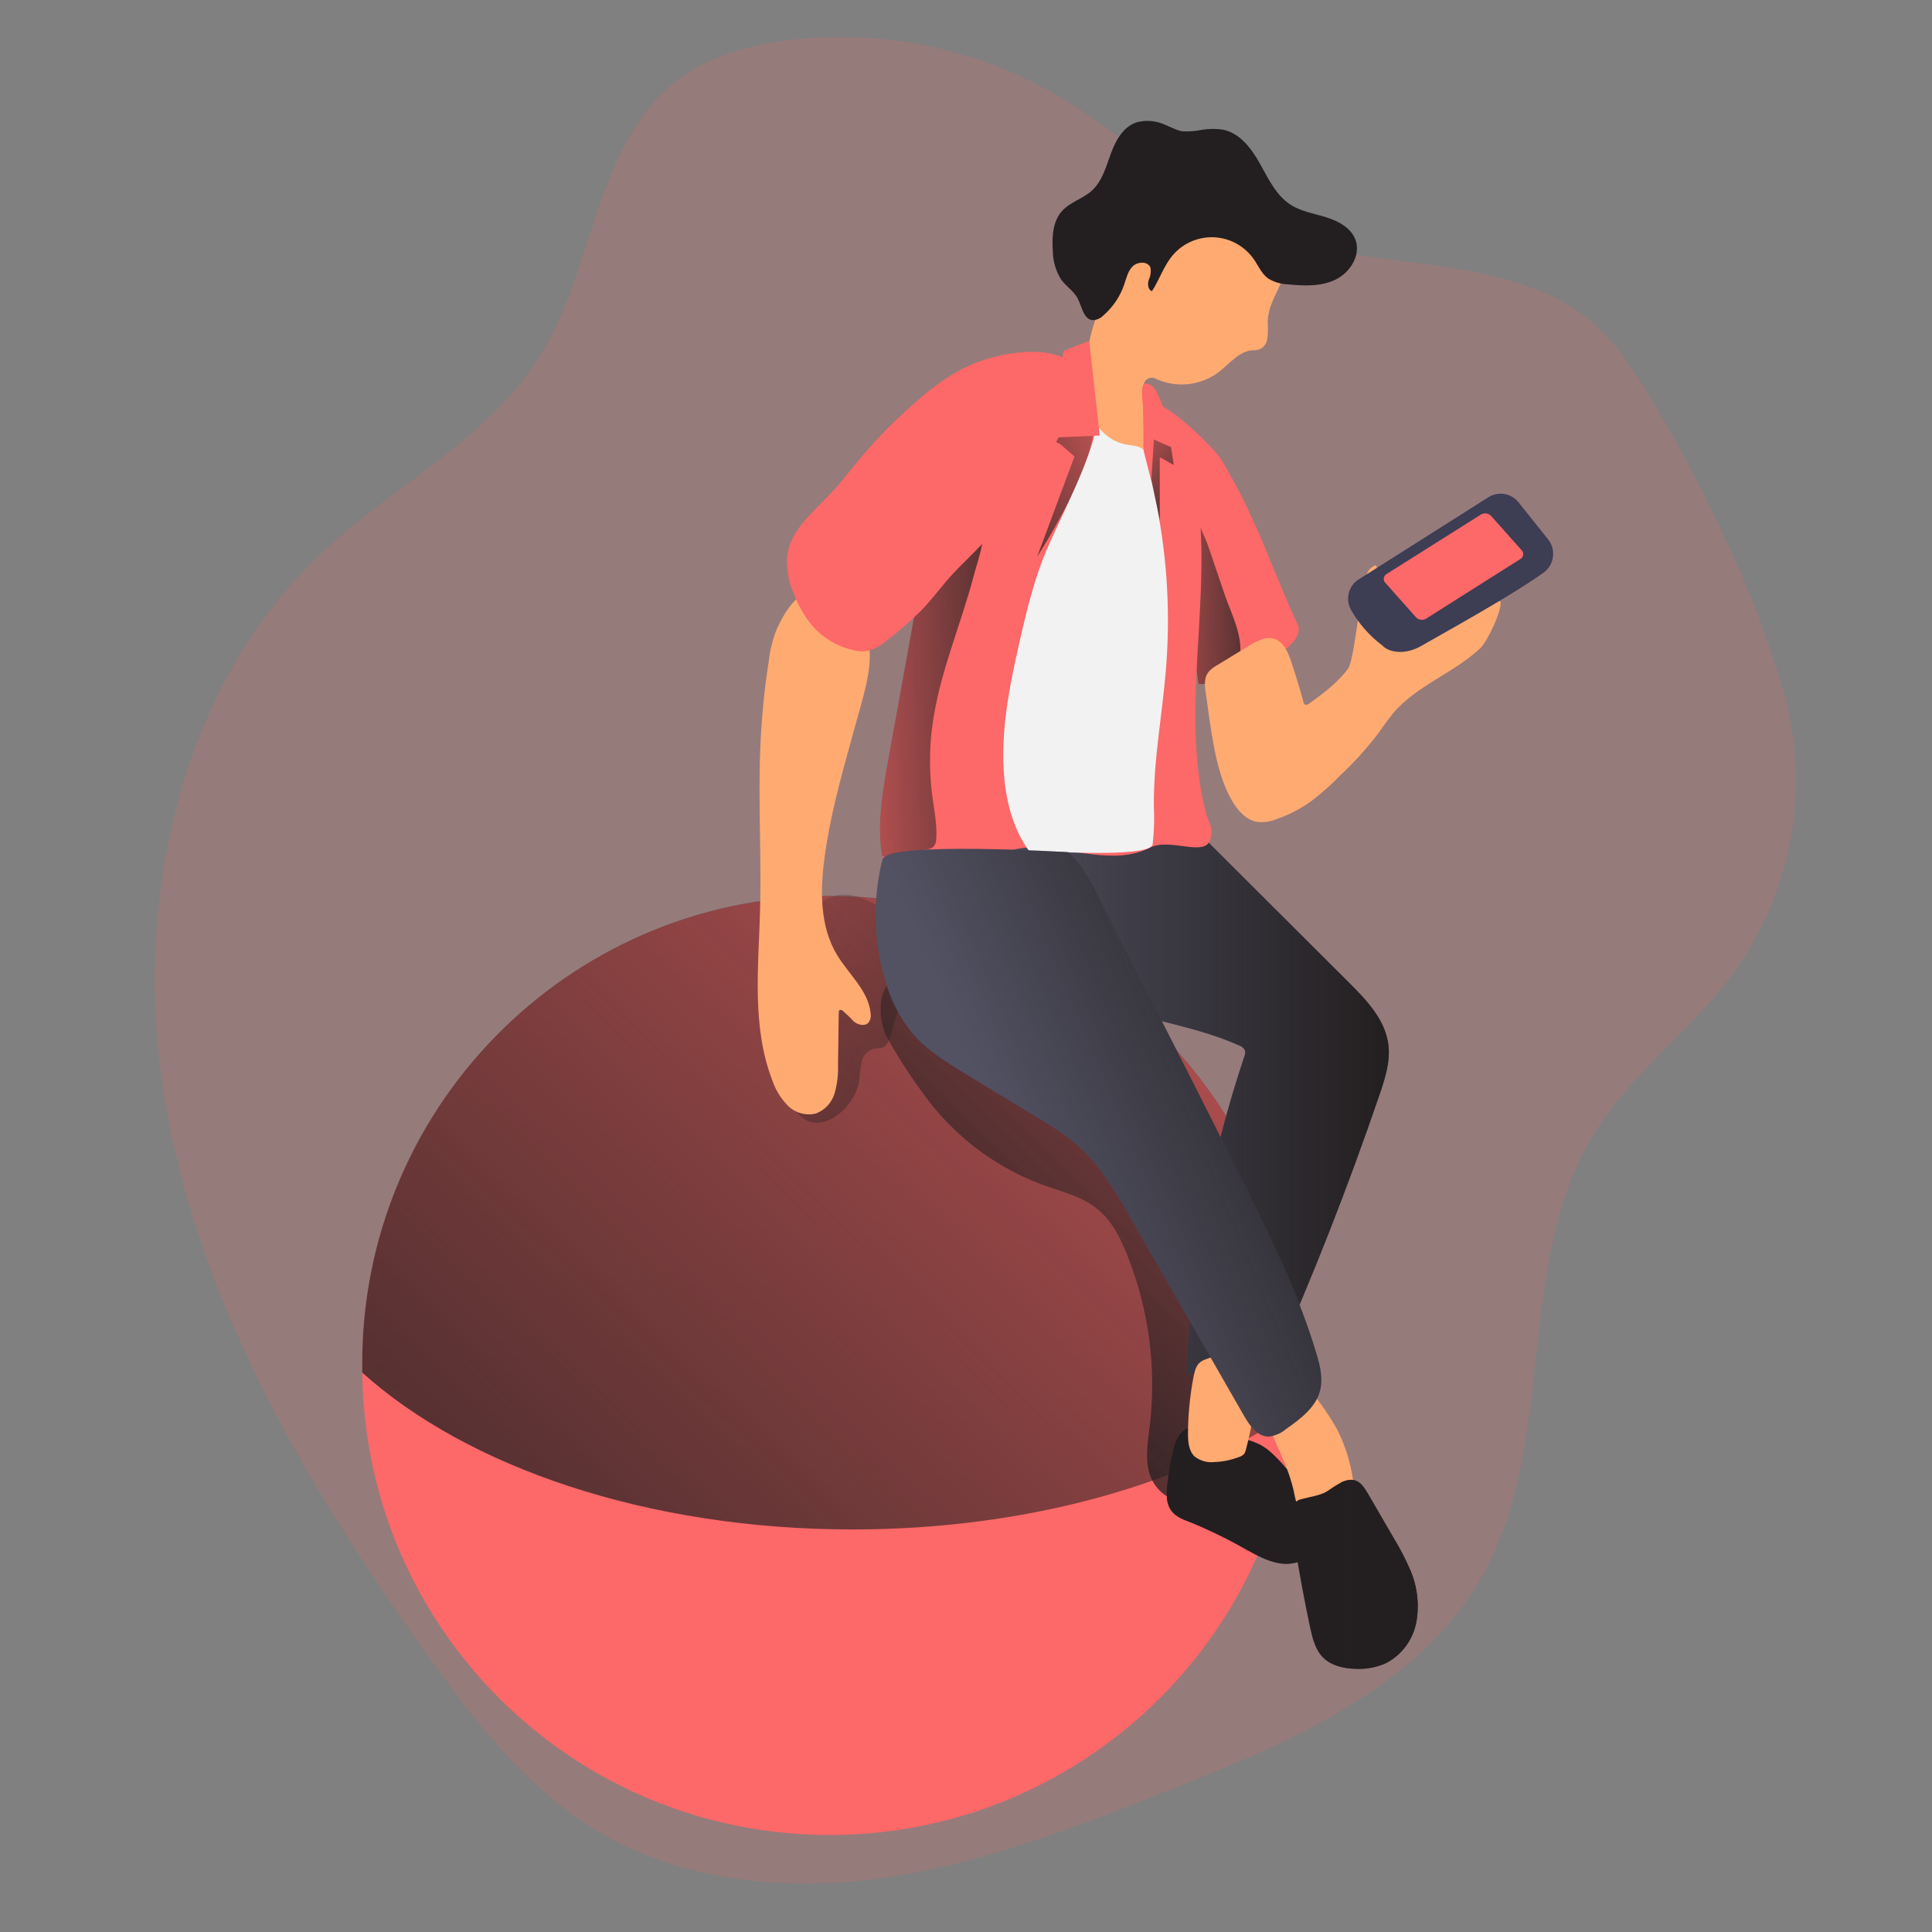 <svg transform="scale(1)" id="_0323_notifications" xmlns="http://www.w3.org/2000/svg" xmlns:xlink="http://www.w3.org/1999/xlink" viewBox="0 0 500 500" class="show_show__wrapper__graphic__5Waiy "><rect x="0" y="0" width="500" height="500" fill="#808080" stroke="none"/><title>React</title><defs><style>.cls-1{fill:none;}.cls-1,.cls-2,.cls-3,.cls-4,.cls-5,.cls-6,.cls-7,.cls-8,.cls-9,.cls-10,.cls-11,.cls-12,.cls-13,.cls-14,.cls-15,.cls-16,.cls-17,.cls-18,.cls-19{stroke-width:0px;}.cls-2{fill:url(#linear-gradient);}.cls-3{isolation:isolate;opacity:.18;}.cls-3,.cls-19{fill:#fd6868;}.cls-4{fill:url(#linear-gradient-11);}.cls-5{fill:url(#linear-gradient-10);}.cls-6{fill:url(#linear-gradient-4);}.cls-7{fill:url(#linear-gradient-2);}.cls-8{fill:url(#linear-gradient-3);}.cls-9{fill:url(#linear-gradient-8);}.cls-10{fill:url(#linear-gradient-9);}.cls-11{fill:url(#linear-gradient-7);}.cls-12{fill:url(#linear-gradient-5);}.cls-13{fill:url(#linear-gradient-6);}.cls-14{fill:#f2f2f2;}.cls-15{fill:#525263;}.cls-16{fill:#3d3d54;}.cls-17{fill:#231f20;}.cls-18{fill:#ffaa71;}</style><linearGradient id="linear-gradient" x1="521.73" y1="2948.17" x2="144.92" y2="2554.58" gradientTransform="translate(-87.44 3053.11) scale(1 -1)" gradientUnits="userSpaceOnUse"><stop offset="0" stop-color="#231f20" stop-opacity="0"></stop><stop offset="1" stop-color="#231f20"></stop></linearGradient><linearGradient id="linear-gradient-2" x1="421.27" y1="2800.51" x2="313.11" y2="2687.53" xlink:href="#linear-gradient"></linearGradient><linearGradient id="linear-gradient-3" x1="263.69" y1="2817.03" x2="409.87" y2="2725.48" xlink:href="#linear-gradient"></linearGradient><linearGradient id="linear-gradient-4" x1="371.87" y1="2899.71" x2="421.39" y2="2900.47" xlink:href="#linear-gradient"></linearGradient><linearGradient id="linear-gradient-5" x1="333.07" y1="2767.04" x2="446.87" y2="2767.04" xlink:href="#linear-gradient"></linearGradient><linearGradient id="linear-gradient-6" x1="435.47" y1="2659.26" x2="404.16" y2="2667.3" xlink:href="#linear-gradient"></linearGradient><linearGradient id="linear-gradient-7" x1="421.95" y1="2645.66" x2="454.41" y2="2645.66" xlink:href="#linear-gradient"></linearGradient><linearGradient id="linear-gradient-8" x1="312.67" y1="2951.08" x2="346.14" y2="2923.24" gradientTransform="translate(-31 3058.45) scale(1 -1)" xlink:href="#linear-gradient"></linearGradient><linearGradient id="linear-gradient-9" x1="391.15" y1="2946.98" x2="329.3" y2="2922.49" xlink:href="#linear-gradient"></linearGradient><linearGradient id="linear-gradient-10" x1="286.83" y1="2875.31" x2="363.46" y2="2877.97" xlink:href="#linear-gradient"></linearGradient><linearGradient id="linear-gradient-11" x1="350.86" y1="2749.83" x2="436.8" y2="2785.97" xlink:href="#linear-gradient"></linearGradient></defs><g id="background"><path class="cls-3" d="M462.16,181.08c6.16,24.41,1.22,50.3-13.5,70.72-10.86,14.78-26.34,25.84-35.99,41.4-20.84,33.61-9.65,79.5-28.77,114.12-15.98,28.96-49.08,43.19-79.82,55.4-24.14,9.58-48.51,19.22-74.1,23.09-25.58,3.86-53.1,1.41-75.27-11.9-18.28-10.95-31.71-28.3-44.12-45.63-30.49-42.63-58.06-89.06-67.42-140.64-9.36-51.58,2.32-109.43,40.72-145.11,18.69-17.38,43.18-29.36,56.37-51.21,13.84-22.93,14.03-54.92,35.55-70.9,7.94-5.9,17.81-8.64,27.61-9.94,23.59-3.04,47.53,1.57,68.31,13.14,21.08,11.81,38.39,30.59,61.35,38.15,29.72,9.79,67.87,2.27,87.62,31.23,15.87,23.29,34.39,60.95,41.44,88.08Z"></path></g><g id="ball"><path class="cls-19" d="M335.61,354.01c0,3.69-.18,7.33-.51,10.93-6.06,66.51-64.9,115.51-131.41,109.45-61.77-5.63-109.26-57.08-109.94-119.1v-1.21c-.67-66.79,52.94-121.48,119.73-122.14,66.79-.67,121.48,52.94,122.14,119.73,0,.81,0,1.61,0,2.42v-.07Z"></path><path class="cls-2" d="M335.61,354.01c0,3.69-.18,7.33-.51,10.93-27.83,18.93-68.79,30.88-114.46,30.88-53.1,0-99.75-16.13-126.89-40.6v-1.21c-.67-66.79,52.94-121.48,119.73-122.14,66.79-.67,121.48,52.94,122.14,119.73,0,.81,0,1.61,0,2.42h-.01Z"></path></g><g id="character"><path class="cls-7" d="M270.13,306.73c4.83,1.74,10.08,2.98,14.03,6.28,3.51,2.91,5.65,7.12,7.37,11.33,5.75,14.13,7.83,29.5,6.03,44.65-.48,4.03-1.21,8.18-.16,12.07s4.63,7.53,8.66,7.05c5.59-11.1,5.71-24.06,5.72-36.49,0-9.07,0-18.34-3.04-26.9-2.49-7.05-6.88-13.27-11.42-19.2-16.54-21.72-36.56-41.98-62.05-51.75-1.06-.54-2.27-.69-3.43-.42-5.25,1.92-4.39,11.26-2.35,15.01,2.9,5.18,6.12,10.18,9.65,14.95,7.75,10.72,18.54,18.88,30.97,23.42Z"></path><path class="cls-8" d="M222.4,279.46c.07-1.62.28-3.24.63-4.83.38-1.61,1.62-2.87,3.22-3.27.66-.02,1.32-.08,1.98-.18,1.34-.41,1.91-1.97,2.29-3.31l4.28-14.96c.82-2.9,1.65-5.94,1.03-8.87-.99-4.59-5.2-7.69-9.3-9.93-2.98-1.64-6.34-3.1-9.65-2.49-5.14.95-8.12,6.26-10.04,11.13-2.23,5.21-3.61,10.75-4.07,16.4-.34,6.53-.89,22.52,3.15,28.23,5.6,8.01,15.59-.68,16.48-7.92Z"></path><path class="cls-19" d="M335.69,164.6c-.34.73-.81,1.39-1.39,1.95-4.6,4.86-10.55,8.22-17.09,9.65-2.31.53-4.67.8-7.04.8-1.39-8.95-2.8-17.92-3.89-26.91h0c-.86-7.02-1.5-14.03-1.8-21.08-.21-4.42-9.77-19.82-7.82-23.94,2.16-4.54,17.72,10.99,19.47,13.95,9.71,16.29,13.2,28.89,19.86,42.9.25.9.14,1.86-.31,2.68Z"></path><path class="cls-6" d="M318.79,174.56c-.47.61-.99,1.16-1.57,1.67-2.31.53-4.67.8-7.04.8-1.39-8.95-2.8-17.92-3.89-26.91h0c.41-7.06,1.15-14.1,2.23-21.11-.46,2.93,3.15,9.33,4.13,12.2l4.24,12.51c2.21,6.53,6.93,14.47,1.89,20.84Z"></path><path class="cls-18" d="M313.58,189.88c.97,5.89,2.2,11.85,5.1,17.06,1.5,2.68,3.73,5.31,6.76,5.78,1.68.16,3.38-.09,4.95-.74,3.24-1.12,6.3-2.71,9.07-4.73,2.65-2.03,5.15-4.25,7.47-6.65,3.46-3.26,6.66-6.79,9.57-10.55,1.34-1.81,2.56-3.72,4.02-5.44,6.03-7.18,15.69-10.4,22.53-16.81,1.85-1.71,5.59-9.56,5.31-12.07-2.51-1.45-7.66,4.38-10.44,5.23s-5.37,2.22-8.16,3c-3.34.93-6.86.98-10.22.13-1.13-.29-2.49-18.19-3.62-17.78-.57.24-1.08.6-1.5,1.06-2.34,2.41-3.62,23.01-5.56,25.69-2.67,3.62-6.36,6.37-10.02,9-.33.23-.74.47-1.1.29-.24-.18-.4-.45-.43-.75-.95-3.54-2.03-7.05-3.2-10.51-.82-2.41-1.98-5.07-4.4-5.79-2.16-.64-4.4.58-6.34,1.75-2.49,1.52-5,3.02-7.47,4.55-1.38.84-3.04,1.67-3.69,3.22-.8,1.87-.12,4.45.11,6.37.36,2.91.78,5.79,1.25,8.66Z"></path><path class="cls-15" d="M287.49,260.57c10.95,3.7,22.61,5.26,33.16,9.98.69.21,1.26.69,1.57,1.34.09.52.02,1.06-.19,1.54-8.91,26.49-13.93,54.13-14.92,82.06,6.31,1.14,12.76,1.28,19.12.42.71-.04,1.41-.26,2.02-.64.59-.51,1.03-1.17,1.28-1.91,10.21-22.92,19.37-46.27,27.49-70.05,1.44-4.21,2.86-8.62,2.28-13.03-.83-6.43-5.67-11.5-10.27-16.07l-35.83-35.74c-.91-1.03-2.03-1.85-3.28-2.41-1.44-.43-2.96-.5-4.44-.22-14.13,1.75-33.43,2.29-59.4,1.21-3.37-.14,13.27,19.03,14.66,22.71,1.11,2.92,4.62,6.69,6.77,8.95,5.38,5.65,12.65,9.38,19.98,11.86Z"></path><path class="cls-12" d="M287.49,260.57c10.95,3.7,22.61,5.26,33.16,9.98.69.21,1.26.69,1.57,1.34.09.52.02,1.06-.19,1.54-8.91,26.49-13.93,54.13-14.92,82.06,6.31,1.14,12.76,1.28,19.12.42.71-.04,1.41-.26,2.02-.64.59-.51,1.03-1.17,1.28-1.91,10.21-22.92,19.37-46.27,27.49-70.05,1.44-4.21,2.86-8.62,2.28-13.03-.83-6.43-5.67-11.5-10.27-16.07l-35.83-35.74c-.91-1.03-2.03-1.85-3.28-2.41-1.44-.43-2.96-.5-4.44-.22-14.13,1.75-33.43,2.29-59.4,1.21-3.37-.14,13.27,19.03,14.66,22.71,1.11,2.92,4.62,6.69,6.77,8.95,5.38,5.65,12.65,9.38,19.98,11.86Z"></path><path class="cls-17" d="M305.28,371.34c-.88,1.37-1.47,2.9-1.75,4.5-.64,2.81-1.12,5.65-1.42,8.51-.24,2.22-.33,4.63.94,6.46s3.35,2.49,5.31,3.25c4.92,2.03,9.7,4.38,14.31,7.04,3.11,1.71,6.36,3.49,9.91,3.62,3.55.13,7.47-1.81,8.28-5.26.28-1.66.14-3.37-.41-4.96-1.94-6.92-5.74-13.18-10.98-18.1-.92-.9-1.94-1.68-3.05-2.33-1.06-.55-2.17-1-3.32-1.35-3.22-1.18-6.53-2.13-9.88-2.84-2.93-.47-5.9-1.34-7.93,1.47Z"></path><path class="cls-13" d="M305.28,371.34c-.88,1.37-1.47,2.9-1.75,4.5-.64,2.81-1.12,5.65-1.42,8.51-.24,2.22-.33,4.63.94,6.46s3.35,2.49,5.31,3.25c4.92,2.03,9.7,4.38,14.31,7.04,3.11,1.71,6.36,3.49,9.91,3.62,3.55.13,7.47-1.81,8.28-5.26.28-1.66.14-3.37-.41-4.96-1.94-6.92-5.74-13.18-10.98-18.1-.92-.9-1.94-1.68-3.05-2.33-1.06-.55-2.17-1-3.32-1.35-3.22-1.18-6.53-2.13-9.88-2.84-2.93-.47-5.9-1.34-7.93,1.47Z"></path><path class="cls-18" d="M308.87,356.4c-.91,4.77-1.39,9.62-1.42,14.48,0,2.14.14,4.5,1.68,6.03,1.45,1.15,3.3,1.68,5.14,1.47,2.22-.08,4.41-.53,6.48-1.34.46-.14.87-.4,1.21-.75.24-.34.41-.73.49-1.15,1.84-6.91,2.82-14.02,2.91-21.17.12-1.12-.11-2.25-.66-3.23-1.15-1.6-3.52-1.53-5.45-1.15-2.47.53-4.89,1.27-7.24,2.21-2.22.77-2.68,2.29-3.13,4.59Z"></path><path class="cls-18" d="M332.66,379.09c.87,2.14,1.58,4.35,2.12,6.6.37,1.75.59,3.62,1.71,5.02,1.42,1.75,3.9,2.2,6.15,2.23,1.86.11,3.72-.21,5.44-.92.9-.35,1.65-1,2.12-1.83.34-.83.45-1.72.34-2.61-.18-6.13-1.71-12.15-4.48-17.62-1.59-2.83-3.38-5.54-5.36-8.11-.62-1.16-1.68-2.02-2.93-2.41-1.3-.05-2.57.44-3.51,1.34-1.99,1.5-6.37,3.99-5.91,6.83.58,3.78,2.94,7.89,4.3,11.48Z"></path><path class="cls-17" d="M347.29,383.54c-1.37.76-2.69,1.6-3.97,2.5-1.99,1.1-4.33,1.32-6.52,1.94-.58.11-1.11.39-1.52.81-.3.41-.49.89-.54,1.39-.41,3.29-.28,6.63.4,9.88,1.11,7.03,2.41,14.03,3.89,21.01.62,2.87,1.35,5.9,3.44,7.96s5.26,2.78,8.23,2.86c2.78.16,5.55-.36,8.09-1.51,4.08-2.18,6.94-6.11,7.77-10.67.79-4.52.23-9.17-1.59-13.38-1.24-2.88-2.68-5.67-4.32-8.34-2.17-3.73-4.34-7.47-6.49-11.2-1.64-2.85-3.14-4.84-6.85-3.26Z"></path><path class="cls-11" d="M347.29,383.54c-1.37.76-2.69,1.6-3.97,2.5-1.99,1.1-4.33,1.32-6.52,1.94-.58.11-1.11.39-1.52.81-.3.41-.49.89-.54,1.39-.41,3.29-.28,6.63.4,9.88,1.11,7.03,2.41,14.03,3.89,21.01.62,2.87,1.35,5.9,3.44,7.96s5.26,2.78,8.23,2.86c2.78.16,5.55-.36,8.09-1.51,4.08-2.18,6.94-6.11,7.77-10.67.79-4.52.23-9.17-1.59-13.38-1.24-2.88-2.68-5.67-4.32-8.34-2.17-3.73-4.34-7.47-6.49-11.2-1.64-2.85-3.14-4.84-6.85-3.26Z"></path><path class="cls-18" d="M201.08,162.65c-1.06,2.66-1.76,5.44-2.1,8.28-1.15,7.35-1.88,14.76-2.2,22.19-.6,14.19.31,28.41-.08,42.6-.41,14.76-2.15,30.06,3.16,43.83.83,2.5,2.22,4.77,4.08,6.64,1.91,1.87,4.65,2.62,7.24,1.98,2.34-.9,4.12-2.84,4.83-5.25.67-2.38.96-4.85.87-7.31l.19-13.49c0-.28,0-.6.28-.72.24-.08.5-.03.69.13,1.04.9,2.03,1.85,2.96,2.86,1.07.87,2.79,1.29,3.74.29.53-.71.74-1.61.57-2.49-.58-5.84-5.67-10.05-8.7-15.08-4.37-7.24-4.37-16.36-3.27-24.79,1.36-10.55,4.21-20.84,7.05-31.1l2.41-8.68c1.82-6.59,3.62-13.78.97-20.09-2.16-4.92-6.54-8.5-11.79-9.65-5.04-.93-9.06,5.76-10.88,9.86Z"></path><path class="cls-19" d="M313.11,217.52c-1.56,4.19-10.34-.7-15.36,1.81-9.58,4.83-20.51-.13-31.19,0-11.37.21-19.21,11.4-30.49,12.83-.82.17-1.67.17-2.49,0-1.56-.46-2.47-2.02-3.14-3.48-.97-2.25-1.67-4.61-2.08-7.04-1.4-8.01,0-16.61,1.5-24.75,1.26-6.9,2.51-13.81,3.75-20.72,1.45-8.05,2.91-16.14,4.38-24.28.86-5.37,2.07-10.68,3.62-15.89.29-.91.59-1.79.92-2.65,2.81-7.08,6.19-13.91,10.12-20.43,2.41-4.19,4.83-8.45,8.56-11.62,4.16-3.51,9.53-5.26,14.93-6.11,4.85-.91,9.85-.62,14.57.84,2.69.94,3.7,3.79,5.84,5.54,2.71,2.01,5.12,4.38,7.18,7.05,2.09,3.22,3.58,6.8,4.4,10.55,7.57,29.42-3.38,61.16,3.81,90.66.82,3.46,2.41,4.38,1.17,7.69Z"></path><polygon class="cls-9" points="302.83 114.18 303.77 120.34 300.15 118.33 300.15 134.67 296.03 116.52 300.02 110.7 302.83 114.18"></polygon><path class="cls-10" d="M272.18,113.78l2.28,1.21,3.62,3.15-9.65,25.9s14.02-21.58,14.48-32.58c.28-6.77-.56-13.54-2.5-20.03l-8.23,22.36Z"></path><path class="cls-5" d="M241.26,188.01c-.77,5.93-.77,11.93,0,17.86.49,3.73,1.29,7.45,1.04,11.19.01.73-.22,1.44-.66,2.03-.57.46-1.26.73-1.99.78-3.77.6-7.55,1.2-11.33,1.82-1.4-8.01,0-16.61,1.5-24.75,1.26-6.9,2.51-13.81,3.75-20.72,1.45-8.05,2.91-16.14,4.38-24.28.86-5.37,2.07-10.68,3.62-15.89.29-.91.59-1.79.92-2.65,3.74-2.08,8.94-3.62,11.26-.27,2.41,3.62-.76,12.07-1.7,15.69-3.43,13.12-9.05,25.66-10.78,39.2Z"></path><path class="cls-18" d="M328.07,83.38c.13,1.5.08,3.01-.13,4.5-.25,1.53-1.53,2.68-3.08,2.78-3.77-.28-6.48,3.33-9.47,5.65-4.79,3.59-11.18,4.2-16.56,1.58-1.09-.39-2.29.14-2.74,1.21-.38,1.06-.46,2.21-.24,3.32l1.39,13.2c.27,2.55.29,5.66-1.87,7.04-2.16,1.38-4.72.18-6.5-1.38-2.81-2.7-4.84-6.11-5.88-9.86-4.8-15.47-1.08-32.33,9.79-44.35,2.01-2.24,4.36-4.15,6.96-5.65,2.73-1.42,5.66-2.41,8.69-2.93,2.71-.64,5.51-.8,8.28-.46,3.71.68,7.09,2.58,9.58,5.42,1.83,2,3.62,7.98,5.55,8.95-1.44,3.64-3.7,6.87-3.77,10.98Z"></path><path class="cls-17" d="M299.34,31.56c-1.77-.41-3.62-.36-5.36.16-3.4,1.21-5.31,4.77-6.54,8.16-1.23,3.39-2.24,7.1-4.92,9.5-2.3,2.08-5.58,2.91-7.65,5.2-2.41,2.67-2.64,6.61-2.41,10.2,0,2.69.76,5.32,2.18,7.6,1.28,1.74,3.25,2.94,4.25,4.83,1.13,2.16,1.52,5.5,3.96,5.65,1.02-.05,1.98-.48,2.69-1.21,2.46-2.13,4.32-4.87,5.38-7.95.59-1.71.98-3.62,2.28-4.83,1.3-1.21,3.96-1.28,4.55.43.17,1.09,0,2.21-.48,3.2-.31,1.06-.18,2.5.86,2.86,1.95-3.02,3.05-6.56,5.37-9.3,4.76-5.58,13.14-6.24,18.71-1.48.85.73,1.61,1.56,2.25,2.47,1.21,1.73,2.03,3.78,3.72,5.01,1.59.97,3.41,1.5,5.27,1.54,4.15.41,8.54.57,12.28-1.28s6.5-6.32,5.07-10.25c-1.13-3.08-4.37-4.83-7.51-5.82s-6.49-1.48-9.26-3.25c-3.75-2.41-5.76-6.71-7.94-10.61-2.18-3.9-5.14-7.9-9.51-8.82-1.78-.28-3.6-.28-5.38,0-1.74.37-3.52.51-5.3.41-2.17-.45-4.27-1.92-6.56-2.43Z"></path><path class="cls-14" d="M299.34,130.72c2.76,13.96,3.57,28.23,2.41,42.42-.95,11.8-3.22,23.52-3.14,35.36.18,3.33.08,6.67-.3,9.98-.53,3.28-22.54,2.03-25.75,1.99-5.41-.07,1.45,7.24-2.62,3.72-6.38-5.56-9.23-14.24-10.02-22.66-1.12-12.01,1.34-24.03,4.02-35.79,1.86-8.15,3.84-16.32,7.17-23.98,4.13-9.47,10.66-21.53,12.76-31.65.3-1.48-4.83-6.88-2.62-6.81,1.44,0,.76,2.23,1.01,3.34.45,1.69,1.32,3.24,2.52,4.51,1.68,1.97,3.96,3.33,6.49,3.87,1.63.3,3.49.23,4.67,1.39,1.44,1.4,1.21,4.13,1.62,6.03.59,2.73,1.22,5.49,1.77,8.28Z"></path><path class="cls-19" d="M250.48,94.82c-5.84,2.68-10.86,6.83-15.6,11.17-3.93,3.54-7.63,7.31-11.1,11.3-3.07,3.62-5.86,7.37-9.1,10.79-4.47,4.69-10.04,9.23-10.92,15.69-.27,3.37.32,6.75,1.71,9.82,1.15,3.14,2.84,6.05,5.01,8.6,2.75,3.04,6.37,5.15,10.37,6.03,1.25.33,2.56.38,3.84.17,1.8-.51,3.45-1.44,4.83-2.7,3.15-2.38,6.13-4.97,8.92-7.76,2.85-2.96,5.26-6.32,8.04-9.35,2.41-2.61,4.98-4.96,7.4-7.52,2.88-3.07,5.45-6.41,8.02-9.75,3.64-4.53,6.97-9.3,9.98-14.28,2.51-4.39,4.51-9.05,5.95-13.9.93-3.16,2.41-7.17-.8-9.45-6.82-4.8-19.74-2.04-26.54,1.13Z"></path><path class="cls-19" d="M250.48,94.82c-5.84,2.68-10.86,6.83-15.6,11.17-3.93,3.54-7.63,7.31-11.1,11.3-3.07,3.62-5.86,7.37-9.1,10.79-4.47,4.69-10.04,9.23-10.92,15.69-.27,3.37.32,6.75,1.71,9.82,1.15,3.14,2.84,6.05,5.01,8.6,2.75,3.04,6.37,5.15,10.37,6.03,1.25.33,2.56.38,3.84.17,1.8-.51,3.45-1.44,4.83-2.7,3.15-2.38,6.13-4.97,8.92-7.76,2.85-2.96,5.26-6.32,8.04-9.35,2.41-2.61,4.98-4.96,7.4-7.52,2.88-3.07,5.45-6.41,8.02-9.75,3.64-4.53,6.97-9.3,9.98-14.28,2.51-4.39,4.51-9.05,5.95-13.9.93-3.16,2.41-7.17-.8-9.45-6.82-4.8-19.74-2.04-26.54,1.13Z"></path><path class="cls-16" d="M351.65,149.92c-2.71,1.71-3.57,5.27-1.94,8.04,2.03,3.52,4.74,6.6,7.99,9.05,1.93,2.08,6.28,2.41,10.14.14s22.29-12.3,31.5-18.85c2.75-1.89,3.44-5.64,1.55-8.39-.06-.09-.12-.18-.19-.26l-7.71-9.65c-1.89-2.37-5.26-2.93-7.82-1.3l-33.51,21.23Z"></path><path class="cls-1" d="M230.84,232.39l-.28-.28"></path><path class="cls-15" d="M229.17,253.93c1.36,5,3.78,9.65,7.08,13.64,3.62,4.22,8.54,7.24,13.27,10.11l19.92,12.13c2.92,1.68,5.72,3.57,8.36,5.66,6.53,5.38,10.86,12.89,15.07,20.23l29.06,50.65c1.47,2.59,3.54,5.53,6.52,5.43,1.6-.21,3.11-.88,4.34-1.93,3.73-2.62,7.74-5.6,8.85-10.03.77-3.09,0-6.34-.93-9.4-4.47-15.1-11.46-29.31-18.49-43.44-11.16-22.37-22.48-44.69-33.97-66.96-3.05-5.91-6.76-15.12-11.8-19.47,0,0-46.87-2.85-48.05,1.8-2.63,10.4-2.37,21.33.76,31.59Z"></path><path class="cls-4" d="M229.17,253.93c1.36,5,3.78,9.65,7.08,13.64,3.62,4.22,8.54,7.24,13.27,10.11l19.92,12.13c2.92,1.68,5.72,3.57,8.36,5.66,6.53,5.38,10.86,12.89,15.07,20.23l29.06,50.65c1.47,2.59,3.54,5.53,6.52,5.43,1.6-.21,3.11-.88,4.34-1.93,3.73-2.62,7.74-5.6,8.85-10.03.77-3.09,0-6.34-.93-9.4-4.47-15.1-11.46-29.31-18.49-43.44-11.16-22.37-22.48-44.69-33.97-66.96-3.05-5.91-6.76-15.12-11.8-19.47,0,0-46.87-2.85-48.05,1.8-2.63,10.4-2.37,21.33.76,31.59Z"></path><polygon class="cls-19" points="281.88 88.21 275.26 90.83 271.24 113.31 284.6 112.71 281.88 88.21"></polygon><path class="cls-19" d="M295.91,112.16v3.04c0,.44.02.88.07,1.32.07.44.17.88.29,1.32l1.67,6.56.69-10.67c1.97.95,3.98,1.82,6.03,2.58-.15-1.6-.56-3.16-1.21-4.63-1.21-3.09-2.32-6.19-3.62-9.22-.3-.81-.75-1.56-1.3-2.22-.57-.66-1.42-1.02-2.29-.97-1.21.51-.45,5.03-.43,6.03l.11,6.85Z"></path><path class="cls-19" d="M393.53,144.64l-24.52,15.51c-.89.48-1.98.28-2.64-.48l-7.8-8.79c-.58-.55-.62-1.46-.07-2.05.08-.08.17-.16.26-.22l24.57-15.49c.89-.48,1.98-.28,2.64.48l7.8,8.77c.57.56.59,1.47.03,2.05-.08.08-.17.16-.27.22Z"></path></g></svg>